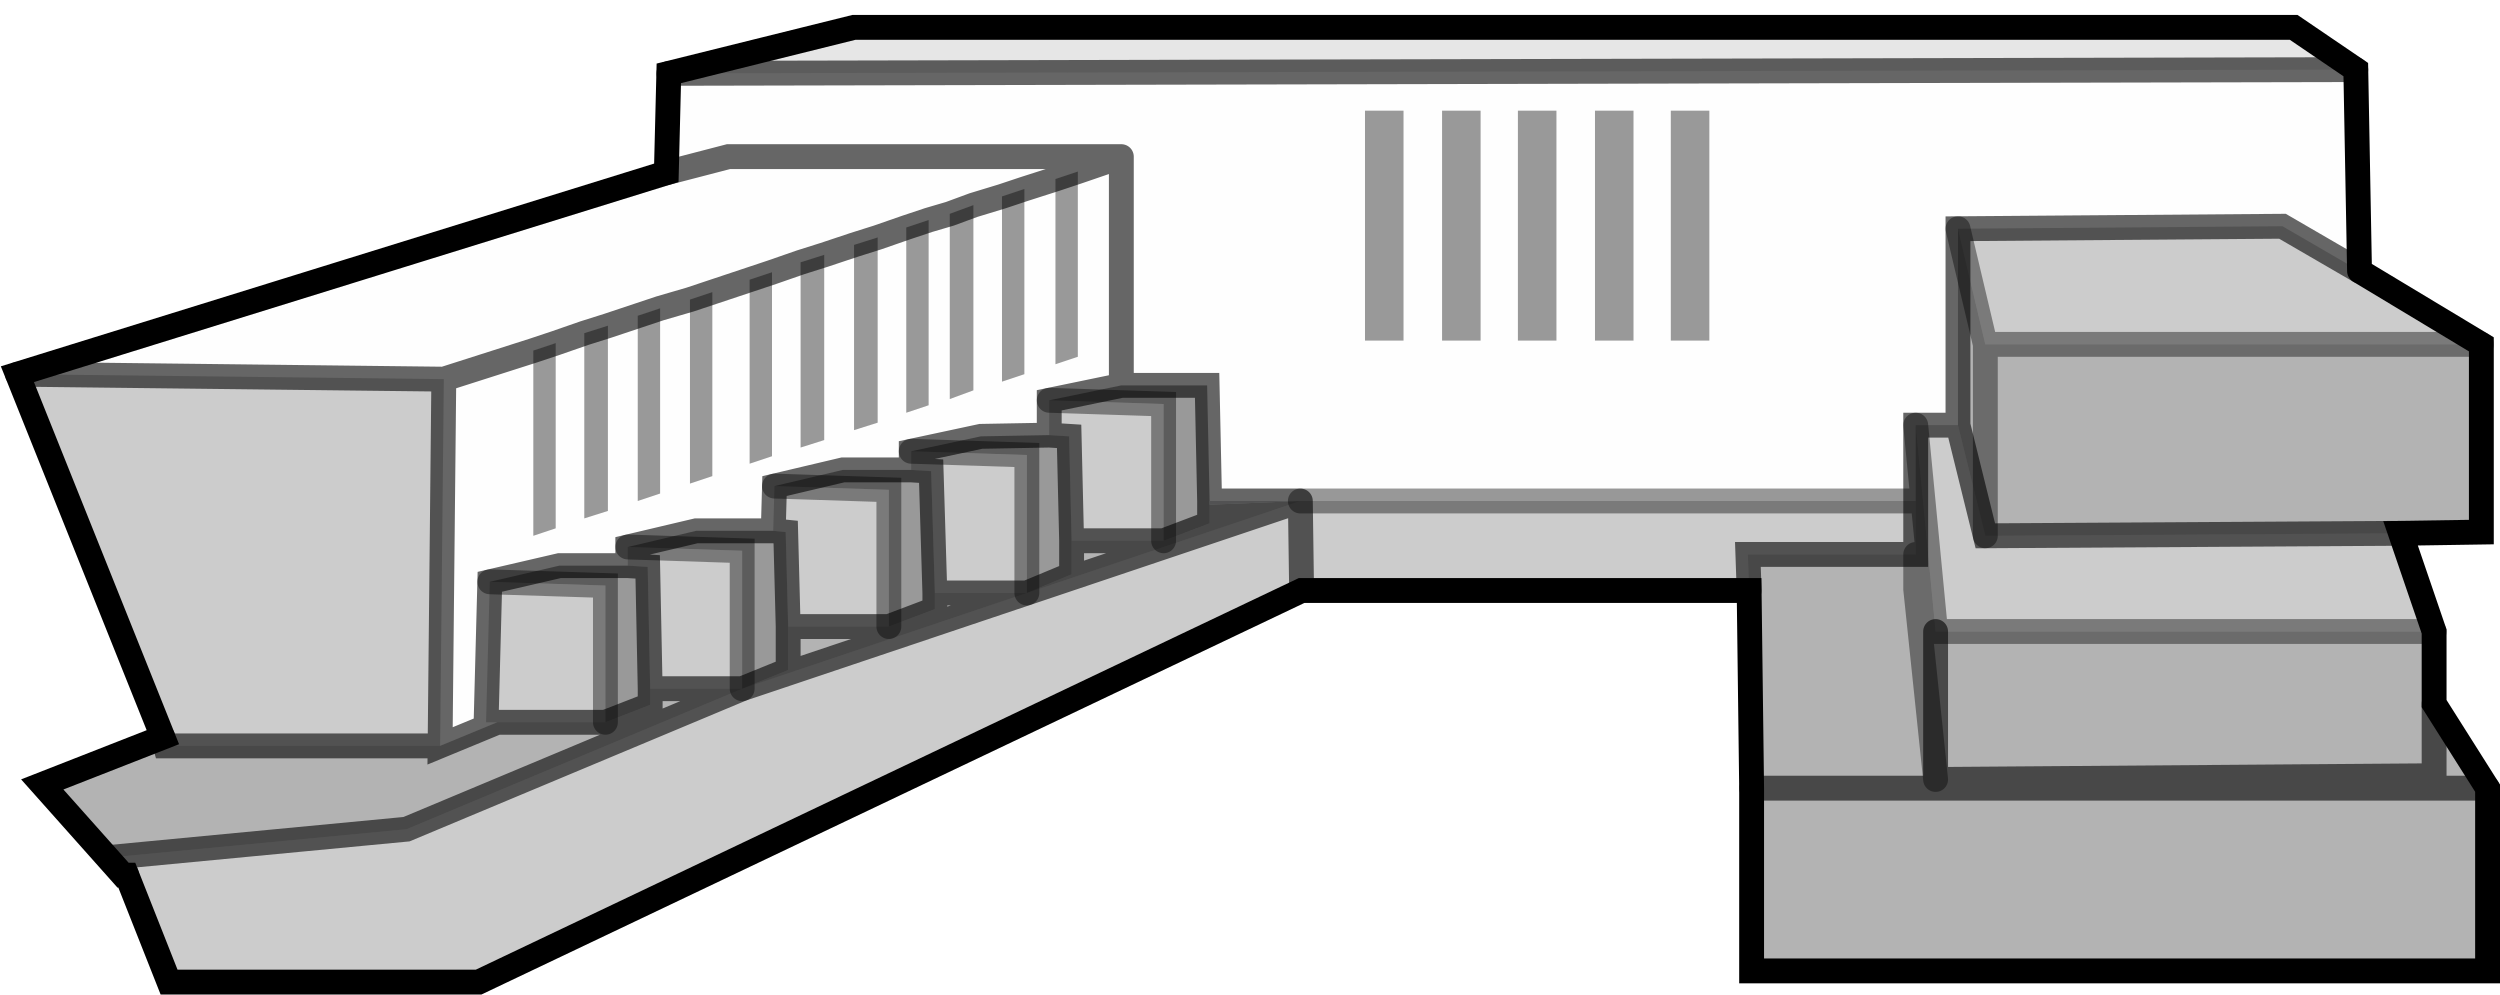 <?xml version="1.0" encoding="UTF-8" standalone="no"?>
<svg xmlns:xlink="http://www.w3.org/1999/xlink" height="40.0px" width="100.55px" xmlns="http://www.w3.org/2000/svg">
  <g transform="matrix(1.0, 0.0, 0.0, 1.0, -7.5, -6.6)">
    <path d="M102.4 17.5 L107.3 20.45 87.35 20.45 86.25 15.8 99.3 15.7 102.4 17.5 M104.05 28.05 L105.4 32.0 85.35 32.0 84.55 23.7 86.25 23.7 87.35 28.15 104.05 28.05 M77.85 30.35 L59.85 30.35 26.75 46.1 14.3 46.1 12.6 41.8 12.3 41.05 23.85 39.95 37.35 34.3 48.8 30.45 59.8 26.75 84.55 26.75 84.55 28.9 77.8 28.9 77.85 30.35 M14.05 36.25 L8.2 21.65 25.35 21.85 25.2 36.6 14.15 36.6 14.05 36.25 M59.85 30.35 L59.8 26.75 59.85 30.35 M27.5 35.65 L27.05 35.65 27.2 30.0 31.85 30.15 31.85 35.65 27.5 35.65 M32.75 29.35 L32.75 28.6 37.35 28.75 37.35 34.3 33.65 34.3 33.55 29.4 32.75 29.35 M38.6 27.95 L38.65 26.15 43.25 26.3 43.25 31.8 39.2 31.8 39.1 28.0 38.6 27.95 M44.15 25.5 L44.15 24.75 48.8 24.9 48.8 30.45 45.1 30.45 44.95 25.55 44.15 25.5 M49.7 24.1 L49.7 22.7 54.3 22.85 54.3 28.35 50.6 28.35 50.5 24.15 49.7 24.1" fill="#000000" fill-opacity="0.2" fill-rule="evenodd" stroke="none"/>
    <path d="M8.2 21.65 L34.3 13.55 34.4 9.55 102.25 9.4 102.4 17.5 99.3 15.7 86.25 15.8 86.25 23.7 84.55 23.7 84.55 26.75 59.8 26.75 56.15 26.75 56.05 22.1 52.6 22.1 49.7 22.7 49.7 24.1 46.95 24.15 44.15 24.75 44.15 25.5 41.4 25.5 38.65 26.15 38.6 27.95 35.5 27.95 32.75 28.6 32.75 29.35 30.0 29.35 27.2 30.0 27.05 35.65 27.5 35.65 25.2 36.6 25.35 21.85 28.95 20.7 25.35 21.85 8.2 21.65 M63.95 11.05 L62.4 11.05 62.4 20.3 63.95 20.3 63.95 11.05 M67.05 11.05 L65.5 11.05 65.5 20.3 67.05 20.3 67.05 11.05 M70.1 11.05 L68.55 11.05 68.55 20.3 70.1 20.3 70.1 11.05 M73.2 11.05 L71.65 11.05 71.65 20.3 73.2 20.3 73.2 11.05 M76.25 11.05 L74.7 11.05 74.7 20.3 76.25 20.3 76.25 11.05 M49.95 13.8 L48.7 14.2 49.95 13.8 49.95 21.25 50.85 20.95 50.85 13.5 49.95 13.8 M34.3 13.55 L36.8 12.9 52.6 12.9 50.85 13.5 52.6 12.9 36.8 12.9 34.3 13.55 M48.7 14.2 L47.8 14.5 47.8 21.95 48.7 21.65 48.7 14.2 M46.65 14.85 L47.8 14.5 46.65 14.85 45.7 15.2 45.7 22.65 46.65 22.3 46.65 14.85 M44.85 15.45 L45.7 15.2 44.85 15.45 43.95 15.75 43.95 23.2 44.85 22.9 44.85 15.45 M42.8 16.15 L43.95 15.75 42.8 16.15 41.85 16.45 41.85 23.9 42.8 23.6 42.8 16.15 M40.65 16.85 L41.85 16.45 40.65 16.85 39.7 17.15 39.7 24.6 40.65 24.3 40.65 16.85 M38.55 17.55 L39.7 17.15 38.55 17.55 37.65 17.85 37.65 25.25 38.55 24.95 38.55 17.55 M36.15 18.35 L37.65 17.85 36.15 18.35 35.25 18.65 35.25 26.05 36.15 25.75 36.15 18.35 M34.05 19.0 L35.25 18.65 34.05 19.0 33.15 19.3 33.15 26.75 34.05 26.45 34.05 19.0 M31.95 19.7 L33.15 19.3 31.95 19.7 31.0 20.0 31.0 27.45 31.95 27.15 31.95 19.7 M29.85 20.4 L31.0 20.0 29.85 20.4 28.95 20.7 28.95 28.15 29.85 27.85 29.85 20.4 M52.6 12.9 L52.6 22.1 52.6 12.9" fill="#000000" fill-opacity="0.004" fill-rule="evenodd" stroke="none"/>
    <path d="M107.3 20.45 L107.3 28.0 104.05 28.05 87.35 28.15 86.25 23.7 86.25 15.8 87.35 20.45 107.3 20.45 M105.4 32.0 L105.4 34.9 107.55 38.3 107.55 45.65 77.95 45.65 77.95 38.3 77.85 30.35 77.8 28.9 84.55 28.9 84.55 26.75 84.55 23.7 85.35 32.0 105.4 32.0 M12.6 41.8 L12.45 41.8 9.2 38.15 14.05 36.25 14.15 36.6 25.2 36.6 27.5 35.65 31.85 35.65 33.65 34.95 33.65 34.3 37.35 34.3 23.85 39.95 12.3 41.05 12.6 41.8 M85.35 37.95 L84.55 30.3 84.55 28.9 84.55 30.3 85.35 37.95 85.35 32.0 85.35 37.95 105.4 37.8 105.4 34.9 105.4 37.8 85.35 37.95 M87.35 20.45 L87.35 28.15 87.35 20.45 M54.3 28.35 L56.15 27.65 56.15 26.9 59.8 26.75 48.8 30.45 37.35 34.3 39.2 33.55 39.2 31.8 43.25 31.8 45.1 31.1 45.1 30.45 48.8 30.45 50.6 29.7 50.6 28.35 54.3 28.35 M107.55 38.3 L77.95 38.3 107.55 38.3" fill="#000000" fill-opacity="0.298" fill-rule="evenodd" stroke="none"/>
    <path d="M34.4 9.55 L41.85 7.7 99.75 7.7 102.25 9.4 34.4 9.55" fill="#000000" fill-opacity="0.098" fill-rule="evenodd" stroke="none"/>
    <path d="M76.25 11.05 L76.25 20.3 74.7 20.3 74.7 11.05 76.25 11.05 M73.2 11.05 L73.2 20.3 71.65 20.3 71.65 11.05 73.2 11.05 M70.1 11.05 L70.1 20.3 68.55 20.3 68.55 11.05 70.1 11.05 M67.05 11.05 L67.05 20.3 65.5 20.3 65.5 11.05 67.05 11.05 M63.95 11.05 L63.95 20.3 62.4 20.3 62.4 11.05 63.95 11.05 M49.95 13.8 L50.85 13.5 50.85 20.95 49.95 21.25 49.95 13.8 M47.8 14.5 L48.7 14.2 48.7 21.65 47.8 21.95 47.8 14.5 M46.65 14.85 L46.65 22.3 45.7 22.65 45.7 15.2 46.65 14.85 M44.85 15.45 L44.85 22.9 43.95 23.2 43.95 15.75 44.85 15.45 M42.8 16.15 L42.8 23.6 41.85 23.9 41.85 16.45 42.8 16.15 M40.65 16.85 L40.65 24.3 39.7 24.6 39.7 17.15 40.65 16.85 M38.55 17.55 L38.55 24.95 37.65 25.25 37.65 17.85 38.55 17.55 M36.15 18.35 L36.15 25.75 35.25 26.05 35.25 18.65 36.15 18.35 M34.05 19.0 L34.05 26.45 33.15 26.75 33.15 19.3 34.05 19.0 M31.95 19.7 L31.95 27.15 31.0 27.45 31.0 20.0 31.95 19.7 M29.85 20.4 L29.85 27.85 28.95 28.15 28.95 20.7 29.85 20.4 M27.2 30.0 L30.0 29.35 32.75 29.35 33.55 29.4 33.65 34.3 33.65 34.95 31.85 35.65 31.85 30.15 27.2 30.0 M32.75 28.6 L35.5 27.95 38.6 27.95 39.1 28.0 39.2 31.8 39.2 33.55 37.35 34.3 37.35 28.75 32.75 28.6 M38.65 26.15 L41.4 25.5 44.15 25.5 44.95 25.55 45.1 30.45 45.1 31.1 43.25 31.8 43.25 26.3 38.65 26.15 M44.15 24.75 L46.95 24.15 49.7 24.1 50.5 24.15 50.6 28.35 50.6 29.7 48.8 30.45 48.8 24.9 44.15 24.75 M49.7 22.7 L52.6 22.1 56.05 22.1 56.15 26.75 56.15 26.9 56.15 27.65 54.3 28.35 54.3 22.85 49.7 22.7" fill="#000000" fill-opacity="0.4" fill-rule="evenodd" stroke="none"/>
    <path d="M56.15 26.9 L56.15 26.75 59.8 26.75 56.15 26.9" fill="#cccecf" fill-rule="evenodd" stroke="none"/>
    <path d="M102.4 17.5 L107.3 20.45 107.3 28.0 104.05 28.05 105.4 32.0 105.4 34.9 107.55 38.3 107.55 45.65 77.95 45.65 77.95 38.3 77.85 30.35 59.85 30.35 26.75 46.1 14.3 46.1 12.6 41.8 12.45 41.8 9.2 38.15 14.05 36.25 8.2 21.65 34.3 13.55 34.4 9.55 41.85 7.7 99.75 7.7 102.25 9.4 102.4 17.5" fill="none" stroke="#000000" stroke-linecap="round" stroke-linejoin="miter-clip" stroke-miterlimit="4.0" stroke-width="1.0"/>
    <path d="M86.25 15.8 L87.35 20.45 107.3 20.45 M84.55 23.7 L85.35 32.0 105.4 32.0 M87.35 28.15 L87.35 20.45 M84.55 28.9 L84.55 30.3 85.35 37.95 M84.55 26.75 L59.8 26.75 M49.7 22.7 L54.3 22.85 54.3 28.35 M44.15 24.75 L48.8 24.9 48.8 30.45 M37.35 34.3 L37.35 28.75 32.75 28.6 M38.65 26.15 L43.25 26.3 43.25 31.8 M27.2 30.0 L31.85 30.15 31.85 35.65" fill="none" stroke="#000000" stroke-linecap="round" stroke-linejoin="miter-clip" stroke-miterlimit="4.0" stroke-opacity="0.4" stroke-width="1.0"/>
    <path d="M102.4 17.5 L99.3 15.7 86.25 15.8 86.25 23.7 87.35 28.15 104.05 28.05 M86.25 23.7 L84.55 23.7 84.55 26.75 84.55 28.9 77.8 28.9 77.85 30.35 M85.35 37.95 L85.35 32.0 M105.4 34.9 L105.4 37.8 85.35 37.95 M59.8 26.75 L59.85 30.35 M48.7 14.2 L49.95 13.8 50.85 13.5 52.6 12.9 36.8 12.9 34.3 13.55 M47.8 14.5 L48.7 14.2 M47.8 14.5 L46.65 14.85 45.7 15.2 44.85 15.45 43.95 15.75 42.8 16.15 41.85 16.45 40.65 16.85 39.7 17.15 38.55 17.55 37.65 17.85 36.15 18.35 35.25 18.65 34.05 19.0 33.15 19.3 31.95 19.7 31.0 20.0 29.85 20.4 28.95 20.7 25.35 21.85 25.2 36.6 27.5 35.65 27.05 35.65 27.2 30.0 30.0 29.35 32.75 29.35 32.75 28.6 35.5 27.95 38.6 27.95 38.65 26.15 41.4 25.5 44.15 25.5 44.15 24.75 46.95 24.15 49.7 24.1 49.7 22.7 52.6 22.1 52.6 12.9 M50.6 28.35 L50.5 24.15 49.7 24.1 M56.15 26.75 L56.05 22.1 52.6 22.1 M54.3 28.35 L56.15 27.65 56.15 26.9 56.15 26.75 59.8 26.75 48.8 30.45 37.35 34.3 23.85 39.95 12.3 41.05 12.6 41.8 M59.8 26.75 L56.15 26.9 M48.8 30.45 L50.6 29.7 50.6 28.35 54.3 28.35 M48.8 30.45 L45.1 30.45 45.1 31.1 43.25 31.8 39.2 31.8 39.2 33.55 37.35 34.3 33.65 34.3 33.55 29.4 32.75 29.35 M45.1 30.45 L44.95 25.55 44.15 25.5 M25.2 36.6 L14.15 36.6 14.05 36.25 M39.2 31.8 L39.1 28.0 38.6 27.95 M31.85 35.65 L33.65 34.95 33.65 34.3 M31.85 35.65 L27.5 35.65 M8.2 21.65 L25.35 21.85 M77.95 38.3 L107.55 38.3 M102.25 9.4 L34.4 9.55" fill="none" stroke="#000000" stroke-linecap="round" stroke-linejoin="miter-clip" stroke-miterlimit="4.0" stroke-opacity="0.6" stroke-width="1.0"/>
  </g>
</svg>
